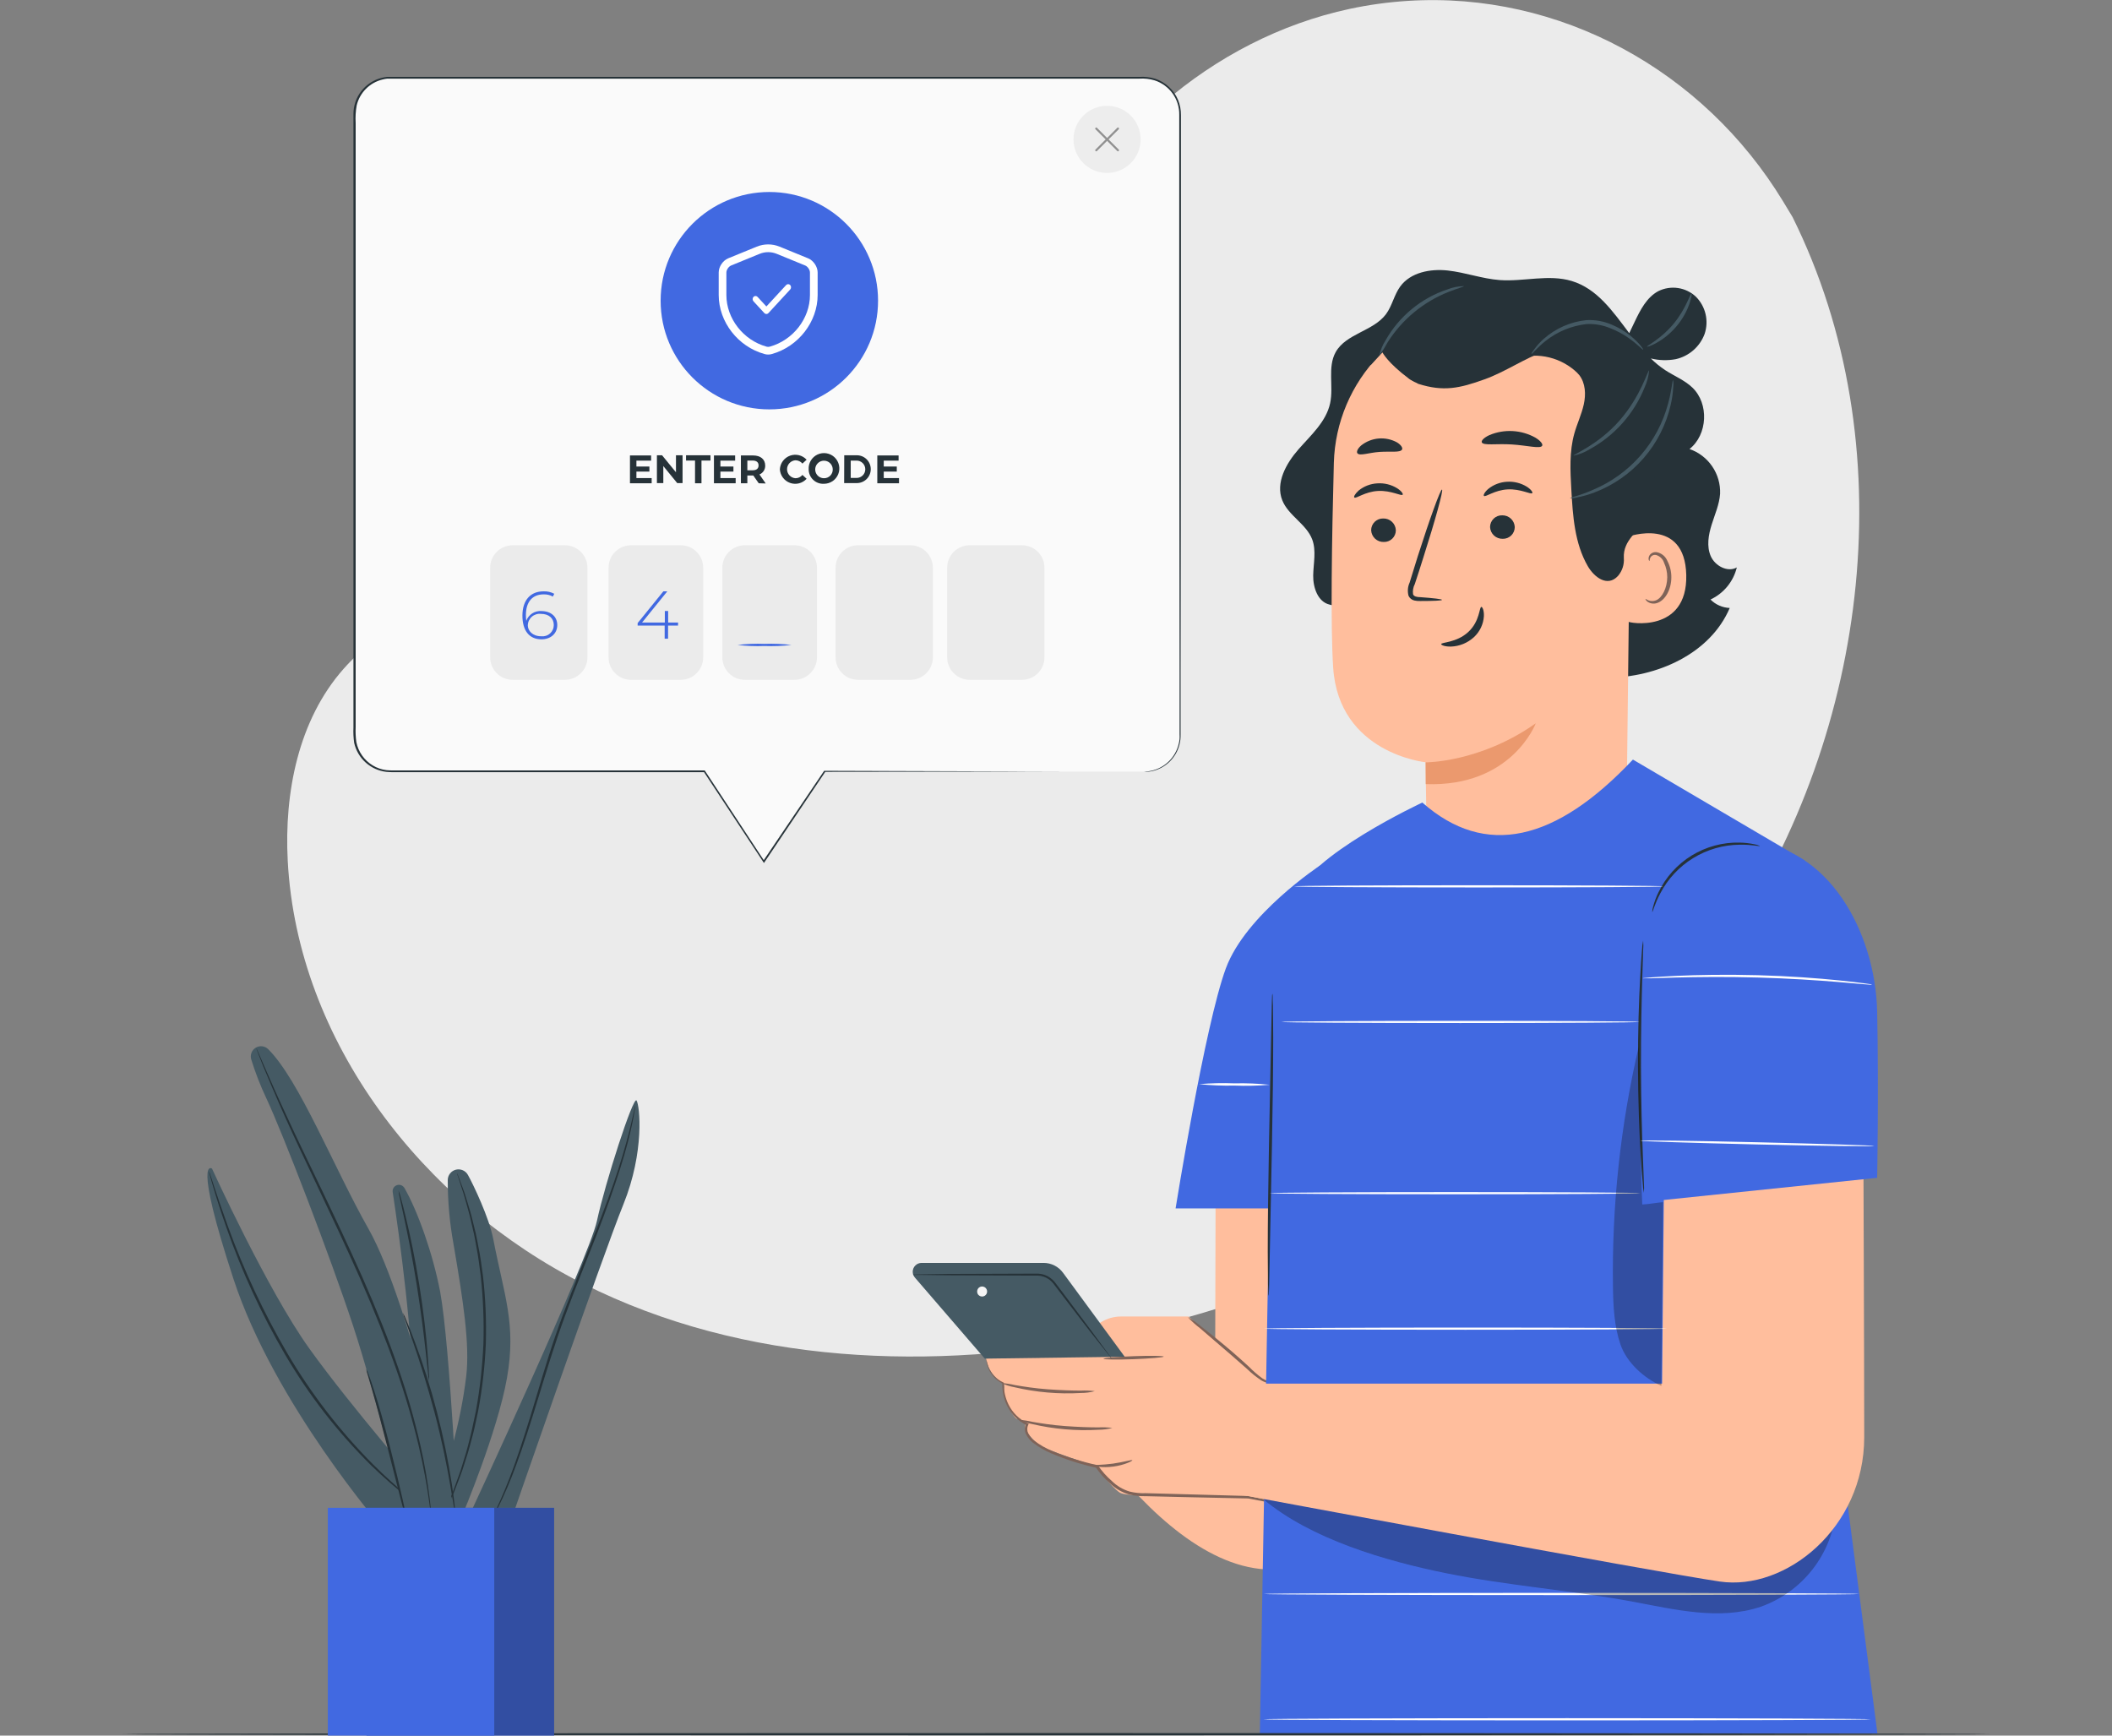 <svg width="275" height="226" viewBox="0 0 275 226" fill="none" xmlns="http://www.w3.org/2000/svg">
<rect x="0" y="0" width="275" height="226" fill="#808080" stroke="none"/>
<g clip-path="url(#clip0_2541_21870)">
<path d="M233.409 28.269L232.183 26.24C221.815 9.161 203.071 -1.133 183.31 0.115C180.767 0.275 178.239 0.622 175.747 1.155C157.779 5.004 142.148 18.58 135.669 35.979C131.857 46.212 130.79 57.974 123.569 66.112C114.158 76.68 98.181 77.01 84.128 76.56C70.076 76.109 54.093 76.494 44.726 87.106C38.858 93.749 36.993 103.201 37.466 112.098C38.72 135.66 55.143 156.726 76.027 167.202C96.91 177.677 121.501 178.611 144.359 174.004C176.374 167.548 206.828 149.809 225.132 122.458C243.436 95.107 248.05 57.809 233.409 28.269Z" fill="#EBEBEB"/>
<path d="M158.296 150.117L158.219 179.667L145.156 176.984L134.156 174.685C134.156 174.685 149.215 204.379 165.594 204.379C181.973 204.379 184.091 179.673 184.091 179.673L185.064 150.117H158.296Z" fill="#FFBE9D"/>
<path d="M226.149 73.887C224.95 74.569 223.3 73.684 222.75 72.408C222.2 71.132 222.453 69.659 222.871 68.317C223.289 66.975 223.872 65.689 223.971 64.297C224.02 63.027 223.659 61.775 222.942 60.726C222.225 59.676 221.19 58.885 219.989 58.469C222.354 56.593 222.546 52.574 220.374 50.479C219.356 49.5 218.003 48.967 216.821 48.197C216.148 47.753 215.522 47.242 214.951 46.674C216.006 46.934 217.105 46.968 218.174 46.773C219.031 46.585 219.827 46.184 220.488 45.607C221.15 45.031 221.655 44.297 221.958 43.473C222.237 42.639 222.278 41.744 222.076 40.888C221.874 40.032 221.437 39.25 220.814 38.629C220.172 38.028 219.361 37.636 218.491 37.506C217.62 37.377 216.731 37.515 215.941 37.903C214.412 38.711 213.576 40.372 212.833 41.934L212.14 43.38C209.99 40.532 207.966 37.59 204.649 36.589C201.641 35.682 198.407 36.693 195.272 36.468C192.989 36.297 190.8 35.478 188.523 35.225C186.246 34.972 183.656 35.462 182.314 37.315C181.522 38.414 181.274 39.811 180.477 40.895C178.827 43.127 175.274 43.429 173.921 45.843C172.821 47.812 173.668 50.297 173.195 52.502C172.683 54.9 170.703 56.654 169.086 58.496C167.469 60.338 166.056 62.868 166.963 65.144C167.766 67.151 170.104 68.229 170.863 70.247C171.413 71.721 171.017 73.354 170.989 74.926C170.962 76.499 171.589 78.369 173.123 78.726L190.575 83.334C196.586 85.775 202.785 88.283 209.275 88.25C215.765 88.217 222.689 85.127 225.225 79.166C224.281 79.13 223.387 78.737 222.722 78.066C223.57 77.67 224.318 77.089 224.911 76.366C225.504 75.643 225.927 74.796 226.149 73.887Z" fill="#263238"/>
<path d="M211.844 79.359C213.285 74.959 214.704 70.478 215.358 65.87C216.013 61.262 215.875 56.456 214.258 52.123C214.016 51.463 211.921 47.026 211.217 47.097C210.716 47.147 212.003 51.282 211.767 51.722C209.347 55.879 208.687 60.877 209.077 65.677C209.494 70.337 210.429 74.934 211.866 79.386" fill="#263238"/>
<path d="M196.432 118.037C203.648 117.883 211.832 102.09 211.832 102.09L212.3 61.586C212.674 49.923 206.2 39.982 194.529 39.927L193.429 39.982C188.195 40.268 183.259 42.511 179.6 46.265C175.942 50.019 173.828 55.011 173.679 60.25C173.409 70.362 173.233 81.541 173.591 86.941C174.328 98.115 185.608 99.253 185.608 99.253C185.608 99.253 185.674 101.848 185.707 105.137C185.784 112.516 193.512 118.268 196.405 118.02L196.432 118.037Z" fill="#FFBE9D"/>
<path d="M185.636 99.269C185.636 99.269 192.709 99.308 199.969 94.183C199.969 94.183 196.856 102.508 185.641 102.101L185.636 99.269Z" fill="#EB996E"/>
<path d="M178.535 69.043C178.554 69.463 178.738 69.86 179.046 70.146C179.355 70.432 179.764 70.585 180.185 70.571C180.389 70.576 180.591 70.541 180.781 70.467C180.97 70.393 181.143 70.281 181.289 70.139C181.435 69.998 181.551 69.828 181.631 69.641C181.71 69.453 181.752 69.252 181.752 69.048C181.735 68.627 181.552 68.229 181.243 67.942C180.934 67.654 180.524 67.501 180.103 67.514C179.899 67.509 179.696 67.545 179.506 67.619C179.316 67.694 179.143 67.805 178.997 67.948C178.851 68.09 178.735 68.261 178.655 68.449C178.576 68.637 178.535 68.839 178.535 69.043Z" fill="#263238"/>
<path d="M176.347 64.781C176.556 64.979 177.716 64.017 179.438 63.929C181.159 63.841 182.463 64.638 182.639 64.413C182.721 64.319 182.501 63.951 181.929 63.582C181.159 63.105 180.259 62.88 179.355 62.939C178.461 62.983 177.604 63.311 176.908 63.874C176.402 64.336 176.242 64.693 176.347 64.781Z" fill="#263238"/>
<path d="M194.018 68.63C194.037 69.051 194.22 69.447 194.529 69.733C194.838 70.019 195.247 70.172 195.668 70.159C195.872 70.164 196.075 70.128 196.265 70.054C196.454 69.979 196.628 69.868 196.774 69.725C196.92 69.583 197.036 69.412 197.115 69.224C197.194 69.036 197.235 68.834 197.235 68.63C197.216 68.215 197.037 67.823 196.734 67.537C196.431 67.252 196.029 67.096 195.613 67.102C195.407 67.094 195.201 67.127 195.008 67.2C194.815 67.273 194.639 67.384 194.491 67.527C194.342 67.67 194.223 67.841 194.142 68.031C194.061 68.22 194.019 68.424 194.018 68.63Z" fill="#263238"/>
<path d="M193.221 64.572C193.43 64.77 194.596 63.813 196.312 63.725C198.028 63.637 199.337 64.429 199.513 64.209C199.601 64.11 199.381 63.747 198.803 63.373C198.032 62.899 197.133 62.675 196.229 62.73C195.335 62.776 194.478 63.103 193.782 63.665C193.281 64.099 193.122 64.484 193.221 64.572Z" fill="#263238"/>
<path d="M187.763 78.11C187.763 78.011 186.664 77.885 184.943 77.758C184.503 77.758 184.085 77.67 183.991 77.373C183.929 76.922 184.007 76.463 184.217 76.059C184.583 74.959 184.95 73.821 185.316 72.644C186.867 67.794 187.961 63.808 187.763 63.747C187.565 63.687 186.152 67.597 184.607 72.43C184.239 73.623 183.881 74.767 183.546 75.856C183.296 76.4 183.247 77.016 183.408 77.593C183.481 77.745 183.587 77.877 183.718 77.981C183.85 78.085 184.003 78.157 184.167 78.193C184.413 78.247 184.664 78.269 184.915 78.259C186.68 78.259 187.758 78.209 187.763 78.11Z" fill="#263238"/>
<path d="M192.885 79.028C192.605 79.028 192.704 80.893 191.175 82.3C189.646 83.708 187.655 83.615 187.655 83.873C187.655 83.994 188.117 84.214 188.953 84.192C190.047 84.148 191.091 83.719 191.901 82.982C192.68 82.272 193.151 81.285 193.215 80.233C193.248 79.463 193.012 79.012 192.885 79.028Z" fill="#263238"/>
<path d="M192.94 57.594C193.138 58.056 194.843 57.743 196.873 57.875C198.902 58.007 200.563 58.474 200.805 58.04C200.915 57.831 200.607 57.407 199.925 56.989C199.017 56.483 198.007 56.19 196.969 56.132C195.931 56.074 194.894 56.252 193.936 56.654C193.21 56.989 192.858 57.38 192.94 57.594Z" fill="#263238"/>
<path d="M176.748 59.029C177.073 59.403 178.239 58.936 179.658 58.843C181.077 58.749 182.303 58.964 182.556 58.54C182.672 58.337 182.457 57.952 181.913 57.611C181.181 57.207 180.345 57.029 179.512 57.099C178.679 57.17 177.886 57.486 177.232 58.007C176.748 58.436 176.605 58.837 176.748 59.029Z" fill="#263238"/>
<path d="M211.833 69.933C212.02 69.84 219.395 67.25 219.566 74.882C219.736 82.515 212.003 81.124 211.987 80.931C211.97 80.739 211.833 69.933 211.833 69.933Z" fill="#FFBE9D"/>
<path d="M214.264 77.984C214.297 77.984 214.401 78.072 214.626 78.171C214.946 78.299 215.302 78.299 215.622 78.171C216.425 77.857 217.079 76.554 217.09 75.174C217.092 74.517 216.949 73.867 216.672 73.271C216.595 73.034 216.462 72.82 216.283 72.645C216.105 72.471 215.888 72.343 215.649 72.27C215.495 72.234 215.332 72.252 215.189 72.322C215.047 72.392 214.933 72.51 214.868 72.656C214.769 72.87 214.824 73.024 214.78 73.035C214.736 73.046 214.615 72.908 214.67 72.595C214.709 72.404 214.812 72.231 214.962 72.106C215.064 72.024 215.181 71.963 215.306 71.927C215.432 71.891 215.564 71.881 215.693 71.897C216.009 71.952 216.305 72.087 216.553 72.289C216.801 72.491 216.994 72.754 217.112 73.051C217.455 73.708 217.63 74.439 217.623 75.179C217.623 76.725 216.848 78.182 215.748 78.528C215.544 78.593 215.327 78.611 215.115 78.581C214.903 78.55 214.7 78.472 214.522 78.352C214.28 78.165 214.236 77.995 214.264 77.984Z" fill="#7F6358"/>
<path d="M178.503 47.515C177.254 46.85 180.923 42.786 183.953 41.362C188.529 39.217 195.547 37.843 199.804 38.992C204.936 40.372 209.215 42.841 211.844 47.482C214.473 52.123 215.507 57.506 215.424 62.818C215.397 64.44 215.254 66.117 214.401 67.514C213.356 69.219 211.316 70.313 211.437 72.65C211.471 73.072 211.421 73.498 211.29 73.9C211.158 74.303 210.949 74.677 210.672 74.998C209.286 76.505 207.554 75.124 206.751 73.733C205.024 70.753 204.793 67.173 204.6 63.742C204.463 61.3 204.331 58.793 204.991 56.451C205.348 55.169 205.937 53.954 206.223 52.656C206.509 51.359 206.454 49.907 205.629 48.835C205.439 48.609 205.23 48.401 205.002 48.213C203.92 47.296 202.615 46.683 201.218 46.435C199.822 46.188 198.385 46.316 197.054 46.806C192.759 48.389 185.422 50.765 183.48 49.324C180.686 47.251 180.004 45.887 180.004 45.887L178.503 47.515Z" fill="#263238"/>
<path d="M199.391 37.942C195.167 36.589 190.371 36.726 186.461 38.821C184.382 39.921 182.512 41.692 181.907 43.963C181.302 46.234 182.303 49.022 184.492 49.88L184.646 49.973C187.946 51.029 190.047 50.567 193.292 49.396C196.042 48.411 198.44 46.69 201.173 45.717C204.104 44.686 207.275 44.554 210.281 45.337C207.311 42.049 203.621 39.311 199.391 37.942Z" fill="#263238"/>
<path d="M213.95 45.53C213.884 45.585 213.268 44.854 212.025 43.99C211.302 43.485 210.521 43.068 209.699 42.748C208.715 42.333 207.651 42.145 206.586 42.198C204.634 42.415 202.783 43.177 201.245 44.397C200.057 45.337 199.507 46.129 199.436 46.074C199.364 46.019 199.518 45.838 199.771 45.486C200.132 44.987 200.547 44.53 201.009 44.122C202.555 42.756 204.489 41.904 206.542 41.686C207.684 41.621 208.825 41.824 209.875 42.28C210.722 42.635 211.518 43.103 212.24 43.671C213.477 44.667 214.005 45.497 213.95 45.53Z" fill="#455A64"/>
<path d="M214.726 48.241C214.662 49.002 214.464 49.747 214.143 50.44C212.766 53.873 210.238 56.721 206.993 58.496C206.348 58.897 205.636 59.18 204.892 59.332C204.798 59.183 208.109 57.93 210.887 54.751C213.664 51.573 214.566 48.169 214.726 48.241Z" fill="#455A64"/>
<path d="M217.844 49.489C217.904 49.775 217.913 50.069 217.871 50.358C217.831 51.151 217.721 51.938 217.541 52.711C216.953 55.288 215.737 57.68 214 59.673C212.263 61.666 210.06 63.198 207.586 64.132C206.844 64.415 206.078 64.632 205.298 64.781C205.017 64.863 204.722 64.893 204.429 64.869C204.429 64.781 205.634 64.572 207.449 63.769C209.817 62.772 211.925 61.247 213.614 59.311C215.302 57.374 216.525 55.077 217.189 52.596C217.706 50.715 217.75 49.489 217.844 49.489Z" fill="#455A64"/>
<path d="M190.619 37.254C190.619 37.342 189.822 37.529 188.59 38.019C185.357 39.303 182.608 41.568 180.73 44.496C180.383 45.13 180.003 45.745 179.592 46.338C179.738 45.617 180.018 44.928 180.417 44.309C181.295 42.758 182.451 41.381 183.827 40.246C185.202 39.111 186.776 38.242 188.469 37.683C189.154 37.413 189.882 37.267 190.619 37.254Z" fill="#455A64"/>
<path d="M220.248 38.217C220.374 38.217 220.039 40.416 218.306 42.478C216.574 44.54 214.456 45.255 214.456 45.129C214.456 45.002 216.31 44.106 217.927 42.148C219.544 40.191 220.094 38.167 220.248 38.217Z" fill="#455A64"/>
<path d="M138.853 174.933L143.396 172.145C144.167 171.676 145.051 171.427 145.953 171.425H154.753L163.839 179.7L166.551 181.053L165.539 195.35L159.632 194.624C159.632 194.624 147.02 195.174 145.799 194.354C144.578 193.535 142.813 190.962 142.813 190.962C142.813 190.962 135.899 188.724 135.223 188.119C132.654 185.815 133.688 185.265 133.688 185.265L132.506 184.715C132.286 185.133 130.564 182.329 130.746 180.921C130.85 180.102 130.608 180.107 130.608 180.107C130.035 179.778 129.541 179.327 129.161 178.787C128.781 178.246 128.524 177.629 128.408 176.978C128.282 176.143 131.708 176.742 131.708 176.742L140.25 176.857L138.853 174.933Z" fill="#FFBE9D"/>
<path d="M146.448 176.665L138.413 165.728C138.122 165.33 137.742 165.006 137.302 164.784C136.862 164.561 136.376 164.446 135.883 164.447H119.999C119.693 164.447 119.399 164.568 119.182 164.785C118.966 165.001 118.844 165.295 118.844 165.601C118.847 165.878 118.946 166.144 119.124 166.355L128.227 176.912L146.448 176.665Z" fill="#455A64"/>
<path d="M142.554 181.146C141.97 181.304 141.367 181.383 140.761 181.383C137.851 181.553 134.932 181.301 132.093 180.635C131.496 180.527 130.916 180.342 130.366 180.085C130.967 180.126 131.563 180.216 132.148 180.355C133.248 180.547 134.75 180.784 136.433 180.905C138.116 181.025 139.645 181.08 140.75 181.075C141.353 181.046 141.956 181.069 142.554 181.146Z" fill="#7F6358"/>
<path d="M144.837 185.936C144.252 186.092 143.649 186.171 143.044 186.172C141.591 186.259 140.133 186.239 138.682 186.112C137.23 185.988 135.789 185.758 134.37 185.425C133.775 185.317 133.196 185.133 132.649 184.875C133.249 184.916 133.845 185.006 134.431 185.144C135.531 185.337 137.032 185.573 138.715 185.694C140.398 185.815 141.927 185.87 143.033 185.864C143.635 185.835 144.239 185.859 144.837 185.936Z" fill="#7F6358"/>
<path d="M128.431 176.978C128.497 177.317 128.585 177.652 128.695 177.979C129.056 178.884 129.753 179.613 130.642 180.014L130.702 180.041V180.107C130.683 181.075 130.896 182.033 131.324 182.901C131.852 183.968 132.726 184.824 133.804 185.331L133.953 185.397L133.881 185.534C133.799 185.706 133.756 185.894 133.756 186.084C133.756 186.275 133.799 186.463 133.881 186.634C134.068 187.005 134.335 187.33 134.662 187.586C135.389 188.145 136.188 188.604 137.038 188.949C138.921 189.731 140.87 190.342 142.863 190.775H142.94L142.978 190.841C143.488 191.58 144.088 192.252 144.766 192.842C145.417 193.488 146.218 193.962 147.098 194.223C147.775 194.389 148.473 194.46 149.171 194.432L151.261 194.487L155.293 194.597L162.553 194.8H162.58L171.232 196.565L173.635 197.082L174.262 197.23C174.337 197.239 174.41 197.262 174.477 197.296C174.403 197.305 174.33 197.305 174.257 197.296L173.619 197.197L171.193 196.769L162.514 195.119H162.542L155.282 194.965L151.256 194.871L149.16 194.822C148.431 194.844 147.701 194.767 146.993 194.591C146.056 194.316 145.202 193.814 144.507 193.128C143.806 192.515 143.187 191.815 142.665 191.044L142.78 191.127C140.767 190.684 138.798 190.056 136.901 189.252C136.024 188.888 135.2 188.407 134.453 187.822C134.086 187.525 133.791 187.149 133.59 186.722C133.494 186.51 133.448 186.28 133.453 186.048C133.459 185.815 133.517 185.587 133.623 185.381L133.7 185.584C132.564 185.039 131.649 184.123 131.104 182.989C130.674 182.079 130.472 181.079 130.515 180.074L130.576 180.168C130.116 179.953 129.704 179.647 129.366 179.269C129.027 178.891 128.769 178.449 128.607 177.968C128.487 177.652 128.428 177.316 128.431 176.978Z" fill="#7F6358"/>
<path d="M147.438 190.142C147.482 190.23 146.415 190.775 144.969 190.967C143.522 191.16 142.356 190.918 142.373 190.824C142.389 190.731 143.533 190.775 144.919 190.582C146.305 190.39 147.4 190.038 147.438 190.142Z" fill="#7F6358"/>
<path d="M151.519 176.648C151.519 176.753 149.776 176.901 147.609 176.984C145.442 177.066 143.688 177.039 143.688 176.929C143.688 176.819 145.431 176.676 147.598 176.593C149.765 176.511 151.519 176.538 151.519 176.648Z" fill="#7F6358"/>
<path d="M166.38 179.882C166.38 179.882 166.215 180.041 165.83 180.102C165.278 180.161 164.721 180.038 164.246 179.75C163.582 179.316 162.961 178.819 162.393 178.265L160.226 176.368L156.266 172.964C155.691 172.524 155.154 172.037 154.66 171.507C155.291 171.865 155.886 172.283 156.436 172.755C157.498 173.569 158.939 174.735 160.484 176.055C161.254 176.725 161.98 177.374 162.629 177.974C163.171 178.527 163.758 179.035 164.384 179.491C164.807 179.774 165.304 179.927 165.814 179.931C166.177 179.937 166.369 179.849 166.38 179.882Z" fill="#7F6358"/>
<path d="M144.755 176.901C144.675 176.83 144.603 176.751 144.54 176.665L143.99 175.961L141.9 173.327L138.886 169.401L137.115 167.081C136.803 166.7 136.392 166.413 135.927 166.25C135.689 166.168 135.441 166.118 135.19 166.102C134.943 166.102 134.64 166.102 134.398 166.102L123.398 166.058L120.06 166.014H119.152C119.045 166.016 118.938 166.007 118.833 165.986C118.937 165.962 119.045 165.952 119.152 165.959L120.06 165.931L123.398 165.882L134.398 165.843C134.673 165.843 134.948 165.843 135.212 165.843C135.488 165.862 135.76 165.918 136.021 166.008C136.533 166.191 136.985 166.511 137.33 166.932L139.095 169.269L142.06 173.234C142.879 174.333 143.55 175.252 144.04 175.923C144.254 176.22 144.425 176.472 144.59 176.659C144.654 176.733 144.71 176.814 144.755 176.901Z" fill="#263238"/>
<path d="M127.479 167.652C127.581 167.574 127.704 167.527 127.833 167.518C127.961 167.509 128.089 167.538 128.201 167.602C128.313 167.665 128.404 167.76 128.462 167.875C128.52 167.99 128.543 168.12 128.528 168.248C128.513 168.376 128.461 168.496 128.377 168.594C128.294 168.693 128.183 168.764 128.06 168.8C127.936 168.835 127.804 168.834 127.681 168.795C127.559 168.756 127.45 168.682 127.369 168.582C127.267 168.447 127.219 168.279 127.235 168.111C127.252 167.943 127.331 167.787 127.457 167.674" fill="#F5F5F5"/>
<path d="M212.619 98.907L234.993 112.054L239.107 184.638L244.453 225.703H164.043C164.043 225.703 164.928 175.725 165.203 160.608C165.401 150.012 165.115 129.474 168.701 116.844C170.23 111.46 185.201 104.504 185.201 104.504C193.402 111.746 202.57 109.585 212.619 98.907Z" fill="#4169E1"/>
<path d="M242.088 207.557C242.088 207.634 224.73 207.7 203.313 207.7C181.896 207.7 164.538 207.634 164.538 207.557C164.538 207.48 181.896 207.414 203.313 207.414C224.73 207.414 242.088 207.475 242.088 207.557Z" fill="white"/>
<g opacity="0.3">
<path d="M164.489 195.207C170.715 200.425 180.389 203.252 188.353 204.863C196.317 206.474 204.452 207.062 212.438 208.525C218.02 209.564 223.878 211.032 229.262 209.218C231.943 208.266 234.294 206.565 236.035 204.316C237.777 202.067 238.835 199.365 239.085 196.532C239.125 196.342 239.124 196.146 239.083 195.956C239.041 195.767 238.959 195.588 238.843 195.432C238.683 195.31 238.499 195.223 238.303 195.176C238.107 195.128 237.903 195.122 237.705 195.157C213.664 196.224 188.205 196.076 164.489 195.19" fill="#0C0C0C"/>
</g>
<path d="M160.231 180.162H216.419L216.694 150.562L242.621 147.219C242.621 147.219 242.737 177.281 242.737 187.14C242.737 198.973 232.507 207.2 223.916 205.935C215.325 204.67 160.231 194.387 160.231 194.387V180.162Z" fill="#FFBE9D"/>
<path d="M244.42 153.367L214.203 156.506V121.061C214.203 121.061 217.173 109.085 227.612 109.585C238.051 110.086 244.2 121.375 244.42 131.729C244.64 142.083 244.42 153.367 244.42 153.367Z" fill="#4169E1"/>
<path d="M171.897 112.687C171.897 112.687 162.212 119.06 159.616 126.093C156.893 133.466 153.071 157.353 153.071 157.353H166.65L171.897 112.687Z" fill="#4169E1"/>
<path d="M213.95 122.469C213.986 122.899 213.986 123.331 213.95 123.761C213.922 124.657 213.884 125.845 213.84 127.286C213.752 130.255 213.658 134.363 213.669 138.899C213.68 143.436 213.801 147.543 213.917 150.513C213.972 151.953 214.016 153.141 214.049 154.037C214.082 154.468 214.082 154.9 214.049 155.33C213.962 154.906 213.911 154.475 213.895 154.043C213.818 153.218 213.724 152.014 213.636 150.529C213.455 147.554 213.295 143.447 213.279 138.899C213.262 134.352 213.4 130.244 213.565 127.269C213.642 125.785 213.724 124.586 213.796 123.756C213.814 123.323 213.865 122.893 213.95 122.469Z" fill="#263238"/>
<path d="M229.163 110.157C229.163 110.234 228.151 109.965 226.512 109.992C224.378 110.014 222.29 110.615 220.471 111.731C218.652 112.846 217.17 114.435 216.183 116.327C215.419 117.773 215.204 118.785 215.133 118.768C215.137 118.525 215.178 118.284 215.254 118.053C215.419 117.416 215.65 116.797 215.941 116.206C216.89 114.221 218.393 112.552 220.268 111.401C222.144 110.25 224.312 109.665 226.512 109.717C227.172 109.729 227.83 109.804 228.476 109.943C228.714 109.978 228.946 110.051 229.163 110.157Z" fill="#263238"/>
<path d="M165.676 129.381C165.702 129.513 165.715 129.648 165.715 129.782C165.715 130.09 165.715 130.47 165.748 130.932C165.748 131.927 165.781 133.368 165.781 135.149C165.781 138.712 165.726 143.634 165.621 149.067C165.517 154.499 165.412 159.366 165.341 162.978C165.308 164.716 165.28 166.146 165.258 167.196C165.258 167.658 165.226 168.037 165.215 168.345C165.222 168.478 165.209 168.612 165.176 168.741C165.147 168.611 165.134 168.478 165.138 168.345C165.138 168.037 165.138 167.658 165.105 167.196C165.105 166.201 165.072 164.76 165.072 162.978C165.072 159.415 165.127 154.494 165.231 149.056C165.335 143.617 165.434 138.756 165.506 135.149C165.544 133.406 165.572 131.982 165.594 130.932C165.594 130.47 165.627 130.09 165.632 129.782C165.628 129.647 165.643 129.512 165.676 129.381Z" fill="#263238"/>
<path d="M165.33 141.253C163.801 141.382 162.265 141.417 160.732 141.357C159.197 141.39 157.661 141.328 156.134 141.17C157.663 141.041 159.199 141.006 160.732 141.066C162.267 141.029 163.803 141.092 165.33 141.253Z" fill="white"/>
<path d="M213.433 133.071C213.433 133.148 202.983 133.214 190.14 133.214C177.298 133.214 166.837 133.148 166.837 133.071C166.837 132.994 177.287 132.928 190.14 132.928C202.994 132.928 213.433 132.977 213.433 133.071Z" fill="white"/>
<path d="M243.765 128.221C243.663 128.233 243.56 128.233 243.457 128.221L242.588 128.149L239.398 127.874C236.698 127.649 232.969 127.401 228.844 127.286C224.719 127.17 220.979 127.22 218.273 127.286L215.066 127.385H214.197C214.095 127.4 213.992 127.4 213.889 127.385C213.988 127.359 214.09 127.344 214.192 127.341L215.061 127.264C215.82 127.203 216.909 127.137 218.267 127.071C220.973 126.945 224.713 126.873 228.849 126.983C232.985 127.093 236.72 127.379 239.415 127.654C240.762 127.792 241.851 127.918 242.599 128.023L243.463 128.144C243.567 128.156 243.668 128.182 243.765 128.221Z" fill="white"/>
<path d="M244.052 149.221C244.052 149.303 237.226 149.221 228.817 149.023C220.407 148.825 213.576 148.61 213.582 148.533C213.587 148.456 220.402 148.533 228.822 148.737C237.243 148.94 244.052 149.144 244.052 149.221Z" fill="white"/>
<path d="M216.601 115.414C216.601 115.496 205.832 115.557 192.55 115.557C179.267 115.557 168.498 115.496 168.498 115.414C168.498 115.331 179.267 115.271 192.55 115.271C205.832 115.271 216.601 115.337 216.601 115.414Z" fill="white"/>
<path d="M213.587 155.368C213.587 155.445 202.785 155.511 189.459 155.511C176.132 155.511 165.33 155.445 165.33 155.368C165.33 155.291 176.132 155.225 189.459 155.225C202.785 155.225 213.587 155.286 213.587 155.368Z" fill="white"/>
<path d="M217.052 173.008C217.052 173.085 205.304 173.151 190.817 173.151C176.33 173.151 164.576 173.085 164.576 173.008C164.576 172.931 176.324 172.865 190.817 172.865C205.309 172.865 217.052 172.926 217.052 173.008Z" fill="white"/>
<path d="M243.612 223.872C243.612 223.949 225.896 224.015 204.05 224.015C182.204 224.015 164.489 223.949 164.489 223.872C164.489 223.795 182.199 223.729 204.05 223.729C225.902 223.729 243.612 223.8 243.612 223.872Z" fill="white"/>
<g opacity="0.3">
<path d="M213.835 156.842C213.483 149.836 213.736 143.282 213.378 136.282C210.992 146.555 209.866 157.08 210.023 167.625C210.062 170.127 210.183 172.673 210.991 175.043C211.8 177.413 214.038 179.442 216.326 180.454L216.546 156.539C215.518 156.616 214.869 156.792 213.835 156.842Z" fill="#0C0C0C"/>
</g>
<path d="M259.094 225.813C259.094 225.89 204.644 225.956 137.506 225.956C70.367 225.956 15.906 225.89 15.906 225.813C15.906 225.736 70.356 225.67 137.506 225.67C204.655 225.67 259.094 225.731 259.094 225.813Z" fill="#263238"/>
<path d="M49.852 199.046C49.852 199.046 35.733 182.798 30.405 166.551C25.077 150.303 27.605 152.168 27.605 152.168C27.605 152.168 34.798 167.951 40.26 175.575C45.721 183.199 55.447 194.381 55.447 194.381L49.852 199.046Z" fill="#455A64"/>
<path d="M52.663 154.695C52.568 154.528 52.417 154.399 52.236 154.332C52.056 154.264 51.858 154.262 51.676 154.325C51.494 154.389 51.34 154.514 51.241 154.679C51.142 154.845 51.105 155.039 51.134 155.229C51.995 160.941 53.855 174.33 53.806 183.012C53.716 194.296 53.806 198.656 53.806 198.656H59.685C59.685 198.656 58.616 175.329 57.312 168.202C56.361 163.228 54.384 157.692 52.663 154.695Z" fill="#455A64"/>
<path d="M55.869 196.754C58.333 191.175 59.962 185.265 60.706 179.213C61.187 175.062 60.326 169.447 59.044 161.956C58.546 159.217 58.297 156.438 58.301 153.653C58.304 153.343 58.41 153.043 58.601 152.8C58.793 152.556 59.061 152.384 59.361 152.308C59.662 152.233 59.979 152.26 60.263 152.384C60.547 152.509 60.782 152.724 60.93 152.996C61.641 154.262 63.693 158.585 64.217 161.294C65.638 168.688 67.247 172.385 66.018 179.406C64.788 186.426 60.23 197.229 60.23 197.229L55.869 196.754Z" fill="#455A64"/>
<path d="M61.16 197.229C61.16 197.229 76.657 163.922 77.726 158.98C78.795 154.038 82.456 142.653 82.883 143.299C83.311 143.945 83.952 149.956 81.168 156.832C78.383 163.708 66.445 198.244 66.445 198.244H61.16" fill="#455A64"/>
<path d="M54.17 195.739C54.016 195.653 53.871 195.553 53.737 195.439C53.459 195.231 53.042 194.937 52.535 194.526C51.503 193.714 50.055 192.479 48.366 190.85C44.011 186.552 40.238 181.703 37.144 176.424C34.053 171.143 31.481 165.575 29.465 159.798C28.684 157.586 28.118 155.774 27.749 154.519C27.557 153.888 27.429 153.397 27.338 153.066C27.281 152.892 27.24 152.713 27.215 152.531C27.291 152.69 27.354 152.854 27.402 153.023C27.519 153.381 27.674 153.862 27.872 154.46C28.278 155.705 28.882 157.5 29.684 159.701C31.76 165.436 34.352 170.97 37.427 176.237C40.521 181.49 44.258 186.336 48.553 190.663C50.215 192.314 51.631 193.569 52.636 194.403C53.133 194.83 53.539 195.14 53.796 195.365C53.93 195.479 54.056 195.604 54.17 195.739Z" fill="#263238"/>
<path d="M55.868 179.758C55.788 179.438 55.741 179.11 55.729 178.78C55.655 178.091 55.559 177.178 55.441 176.109C55.195 173.854 54.81 170.766 54.266 167.331C53.721 163.895 53.106 160.845 52.631 158.633C52.401 157.564 52.214 156.683 52.064 156.004C51.978 155.686 51.921 155.36 51.893 155.032C52.02 155.336 52.12 155.651 52.193 155.972C52.364 156.587 52.593 157.473 52.86 158.579C53.395 160.786 54.041 163.858 54.591 167.283C55.142 170.708 55.489 173.822 55.66 176.088C55.751 177.215 55.815 178.134 55.842 178.759C55.878 179.091 55.887 179.425 55.868 179.758Z" fill="#263238"/>
<path d="M59.498 152.734C59.574 152.868 59.635 153.009 59.68 153.156L60.145 154.396C60.353 154.93 60.588 155.593 60.812 156.378C61.037 157.164 61.347 158.04 61.566 159.05L61.951 160.615C62.079 161.149 62.17 161.737 62.288 162.33C62.544 163.511 62.699 164.793 62.886 166.139C63.22 169.069 63.345 172.018 63.26 174.966C63.134 177.914 62.799 180.849 62.255 183.749C61.972 185.074 61.721 186.346 61.39 187.489C61.224 188.072 61.09 188.643 60.925 189.178L60.428 190.738C60.134 191.721 59.77 192.581 59.487 193.345C59.204 194.109 58.953 194.755 58.68 195.274L58.146 196.476C58.09 196.619 58.018 196.755 57.932 196.882C57.968 196.733 58.018 196.588 58.082 196.449C58.21 196.139 58.376 195.733 58.579 195.226C58.782 194.718 59.065 194.05 59.327 193.275C59.589 192.501 59.941 191.673 60.225 190.663C60.374 190.177 60.529 189.664 60.695 189.129C60.861 188.595 60.983 188.029 61.139 187.446C61.459 186.287 61.673 185.026 61.972 183.707C62.493 180.82 62.818 177.901 62.945 174.971C63.029 172.041 62.915 169.108 62.603 166.193C62.421 164.852 62.277 163.575 62.036 162.394C61.924 161.806 61.839 161.229 61.716 160.684C61.593 160.139 61.47 159.616 61.352 159.119C61.144 158.12 60.861 157.238 60.652 156.448C60.444 155.657 60.225 154.994 60.038 154.449L59.637 153.194C59.575 153.046 59.529 152.892 59.498 152.734Z" fill="#263238"/>
<path d="M82.717 143.967C82.723 144.017 82.723 144.067 82.717 144.116C82.717 144.234 82.675 144.373 82.648 144.549C82.579 144.929 82.493 145.49 82.343 146.205C82.044 147.637 81.542 149.7 80.74 152.2C79.939 154.701 78.912 157.639 77.657 160.861C76.401 164.082 74.953 167.598 73.574 171.338C72.195 175.078 71.1 178.716 70.09 182.024C69.08 185.331 68.134 188.301 67.215 190.754C66.511 192.698 65.699 194.601 64.783 196.454C64.468 197.112 64.179 197.603 63.998 197.945L63.778 198.324C63.73 198.41 63.704 198.453 63.698 198.447C63.708 198.398 63.726 198.351 63.752 198.308L63.939 197.913C64.104 197.566 64.372 197.063 64.671 196.396C65.291 195.076 66.135 193.137 67.011 190.674C67.888 188.211 68.829 185.251 69.812 181.938C70.795 178.626 71.88 174.992 73.28 171.252C74.68 167.513 76.123 163.992 77.389 160.775C78.656 157.559 79.736 154.647 80.537 152.157C81.339 149.668 81.868 147.627 82.204 146.205C82.375 145.495 82.482 144.939 82.573 144.56C82.611 144.389 82.648 144.25 82.675 144.138C82.678 144.079 82.693 144.021 82.717 143.967Z" fill="#263238"/>
<path d="M34.916 136.61C34.703 136.403 34.427 136.273 34.132 136.24C33.837 136.208 33.54 136.275 33.287 136.431C33.035 136.587 32.842 136.823 32.739 137.101C32.636 137.379 32.629 137.684 32.719 137.967C33.248 139.681 33.898 141.356 34.664 142.978C36.802 147.504 43.054 163.751 45.988 172.674C48.922 181.596 53.026 198.244 53.026 198.244L59.284 197.229C59.284 197.229 53.561 169.901 47.987 160.022C43.493 152.104 38.993 140.66 34.916 136.61Z" fill="#455A64"/>
<path d="M47.682 178.257C47.82 178.493 47.929 178.744 48.008 179.005C48.19 179.496 48.447 180.212 48.73 181.105C49.307 182.889 50.012 185.379 50.718 188.152C51.423 190.925 52.022 193.446 52.433 195.274C52.62 196.134 52.775 196.877 52.903 197.438C52.973 197.702 53.016 197.972 53.032 198.244C52.92 197.995 52.834 197.736 52.775 197.47C52.626 196.898 52.433 196.182 52.203 195.332C51.722 193.452 51.097 190.978 50.397 188.243C49.697 185.507 49.024 182.975 48.505 181.179C48.26 180.33 48.051 179.619 47.885 179.042C47.792 178.788 47.724 178.525 47.682 178.257Z" fill="#263238"/>
<path d="M56.19 197.737C56.172 197.683 56.161 197.627 56.158 197.571C56.158 197.438 56.115 197.277 56.083 197.08C56.019 196.647 55.96 196.011 55.827 195.183C55.597 193.537 55.191 191.17 54.517 188.28C53.716 184.901 52.738 181.566 51.589 178.289C50.301 174.581 48.692 170.574 46.87 166.428C43.188 158.152 39.511 150.806 37.09 145.377C35.872 142.663 34.953 140.457 34.301 138.913C33.986 138.143 33.767 137.54 33.601 137.133C33.526 136.946 33.473 136.792 33.425 136.669C33.401 136.616 33.385 136.56 33.377 136.503C33.409 136.55 33.436 136.6 33.457 136.653L33.66 137.107C33.847 137.534 34.098 138.122 34.424 138.865C35.081 140.387 36.059 142.604 37.304 145.276C39.773 150.667 43.487 158.002 47.175 166.294C48.997 170.446 50.605 174.464 51.877 178.187C53.018 181.48 53.976 184.833 54.747 188.232C55.267 190.525 55.67 192.843 55.955 195.178C56.067 196 56.104 196.647 56.153 197.08L56.19 197.576C56.196 197.63 56.196 197.683 56.19 197.737Z" fill="#263238"/>
<path d="M59.306 197.229C59.206 196.879 59.135 196.522 59.092 196.161C58.969 195.429 58.803 194.456 58.605 193.286C58.178 190.861 57.537 187.521 56.569 183.888C55.602 180.255 54.576 177.033 53.764 174.709C53.368 173.587 53.037 172.663 52.786 171.963C52.648 171.632 52.537 171.291 52.455 170.943C52.633 171.253 52.785 171.579 52.909 171.915C53.176 172.551 53.555 173.475 53.978 174.629C55.109 177.64 56.079 180.71 56.885 183.824C57.694 186.936 58.345 190.087 58.835 193.265C59.012 194.483 59.145 195.471 59.215 196.161C59.272 196.514 59.302 196.871 59.306 197.229Z" fill="#263238"/>
<path d="M72.152 196.332H47.725V226.086H72.152V196.332Z" fill="#4169E1"/>
<g opacity="0.3">
<path d="M72.152 196.332H47.725V226.086H72.152V196.332Z" fill="#0C0C0C"/>
</g>
<path d="M64.356 196.332H42.686V226.086H64.356V196.332Z" fill="#4169E1"/>
<path d="M148.926 100.471H107.381L99.446 112.225L91.702 100.471H50.896C50.275 100.471 49.661 100.349 49.088 100.111C48.515 99.874 47.994 99.526 47.555 99.088C47.117 98.649 46.769 98.128 46.531 97.555C46.294 96.982 46.172 96.368 46.172 95.748V14.853C46.171 14.232 46.293 13.617 46.53 13.044C46.767 12.47 47.115 11.949 47.553 11.51C47.992 11.07 48.513 10.722 49.087 10.484C49.66 10.247 50.275 10.124 50.896 10.124H148.926C149.546 10.124 150.161 10.247 150.735 10.484C151.308 10.722 151.829 11.07 152.268 11.51C152.707 11.949 153.054 12.47 153.292 13.044C153.529 13.617 153.65 14.232 153.65 14.853V95.769C153.644 97.018 153.144 98.214 152.258 99.095C151.373 99.976 150.175 100.471 148.926 100.471Z" fill="#FAFAFA"/>
<path d="M148.925 100.471H149.182C149.439 100.454 149.695 100.417 149.946 100.359C150.803 100.165 151.589 99.735 152.213 99.118C152.837 98.5 153.276 97.719 153.479 96.865C153.528 96.662 153.565 96.457 153.591 96.25C153.591 96.036 153.617 95.817 153.591 95.593C153.591 95.144 153.591 94.674 153.591 94.188C153.591 92.236 153.591 89.994 153.591 87.461C153.591 77.31 153.564 62.681 153.548 44.585C153.548 35.529 153.548 25.618 153.548 14.976C153.571 13.979 153.271 13.002 152.693 12.189C152.115 11.377 151.291 10.772 150.342 10.466C149.696 10.27 149.021 10.194 148.348 10.242H122.483H84.921H51.051C50.831 10.242 50.629 10.242 50.42 10.242C50.213 10.266 50.008 10.304 49.806 10.354C48.988 10.551 48.242 10.97 47.648 11.565C47.055 12.16 46.638 12.908 46.444 13.725C46.308 14.481 46.263 15.251 46.31 16.017V50.211C46.31 62.046 46.31 73.511 46.31 84.501V94.653C46.279 95.309 46.308 95.967 46.396 96.619C46.52 97.248 46.774 97.845 47.142 98.37C47.51 98.895 47.984 99.338 48.534 99.669C49.08 100 49.69 100.209 50.324 100.284C50.949 100.348 51.617 100.311 52.258 100.321H63.7H91.702H91.761L91.793 100.369L99.526 112.124H99.365L107.312 100.369L138.034 100.471L107.408 100.508L107.478 100.471C105.019 104.133 102.378 108.059 99.552 112.252L99.472 112.375L99.392 112.252L91.643 100.498L91.729 100.546H63.727H52.274C51.622 100.546 50.986 100.572 50.313 100.508C49.308 100.393 48.363 99.968 47.611 99.291C46.859 98.614 46.337 97.719 46.118 96.731C46.023 96.064 45.99 95.39 46.022 94.717V84.565C46.022 73.575 46.022 62.126 46.022 50.275V14.896C46.009 13.799 46.369 12.73 47.043 11.864C47.717 10.999 48.664 10.387 49.731 10.13C49.945 10.077 50.163 10.038 50.383 10.012C50.602 10.012 50.826 10.012 51.04 10.012H148.354C149.052 9.967 149.753 10.048 150.422 10.253C151.086 10.477 151.695 10.841 152.207 11.321C152.716 11.789 153.119 12.361 153.388 12.999C153.648 13.634 153.777 14.316 153.767 15.002C153.767 25.645 153.767 35.556 153.767 44.612C153.767 62.708 153.735 77.358 153.724 87.488C153.724 90.02 153.724 92.263 153.724 94.215C153.724 94.701 153.724 95.171 153.724 95.62C153.724 95.844 153.724 96.069 153.698 96.282C153.675 96.493 153.637 96.702 153.585 96.907C153.376 97.771 152.928 98.558 152.291 99.179C151.655 99.8 150.857 100.229 149.989 100.417C149.737 100.47 149.482 100.501 149.225 100.508L148.925 100.471Z" fill="#263238"/>
<path d="M73.559 71H66.751C65.134 71 63.823 72.311 63.823 73.928V85.591C63.823 87.208 65.134 88.519 66.751 88.519H73.559C75.177 88.519 76.488 87.208 76.488 85.591V73.928C76.488 72.311 75.177 71 73.559 71Z" fill="#EBEBEB"/>
<path d="M72.56 81.387C72.56 82.512 71.687 83.247 70.505 83.247C68.882 83.247 68.024 82.081 68.024 80.165C68.024 78.079 69.139 77.001 70.767 77.001C71.255 76.979 71.74 77.089 72.17 77.319L71.985 77.679C71.613 77.475 71.192 77.377 70.767 77.396C69.385 77.396 68.476 78.305 68.476 80.098C68.476 80.346 68.493 80.593 68.527 80.838C68.672 80.441 68.942 80.102 69.298 79.872C69.653 79.643 70.073 79.537 70.495 79.569C71.728 79.569 72.56 80.288 72.56 81.387ZM72.108 81.387C72.108 80.509 71.476 79.934 70.433 79.934C70.223 79.91 70.01 79.93 69.807 79.993C69.605 80.056 69.417 80.159 69.257 80.298C69.096 80.436 68.966 80.606 68.874 80.797C68.782 80.988 68.731 81.196 68.723 81.408C68.723 82.132 69.329 82.851 70.485 82.851C70.69 82.874 70.898 82.852 71.094 82.789C71.291 82.725 71.471 82.621 71.625 82.483C71.778 82.345 71.9 82.176 71.984 81.987C72.067 81.798 72.109 81.594 72.108 81.387Z" fill="#4169E1"/>
<path d="M103.448 71H96.982C95.365 71 94.053 72.311 94.053 73.928V85.591C94.053 87.208 95.365 88.519 96.982 88.519H103.448C105.066 88.519 106.377 87.208 106.377 85.591V73.928C106.377 72.311 105.066 71 103.448 71Z" fill="#EBEBEB"/>
<path d="M88.635 71H82.168C80.551 71 79.24 72.311 79.24 73.928V85.591C79.24 87.208 80.551 88.519 82.168 88.519H88.635C90.252 88.519 91.563 87.208 91.563 85.591V73.928C91.563 72.311 90.252 71 88.635 71Z" fill="#EBEBEB"/>
<path d="M88.283 81.456H86.988V83.167H86.546V81.456H83.027V81.133L86.377 76.998H86.891L83.603 81.061H86.567V79.556H86.999V81.061H88.293L88.283 81.456Z" fill="#4169E1"/>
<path d="M118.54 71H111.726C110.109 71 108.798 72.311 108.798 73.928V85.591C108.798 87.208 110.109 88.519 111.726 88.519H118.54C120.157 88.519 121.468 87.208 121.468 85.591V73.928C121.468 72.311 120.157 71 118.54 71Z" fill="#EBEBEB"/>
<path d="M133.07 71H126.256C124.639 71 123.328 72.311 123.328 73.928V85.591C123.328 87.208 124.639 88.519 126.256 88.519H133.07C134.687 88.519 135.998 87.208 135.998 85.591V73.928C135.998 72.311 134.687 71 133.07 71Z" fill="#EBEBEB"/>
<path d="M103.052 83.978C101.887 84.118 100.713 84.165 99.541 84.117C98.369 84.165 97.195 84.118 96.03 83.978C97.195 83.84 98.369 83.794 99.541 83.839C100.713 83.794 101.887 83.84 103.052 83.978Z" fill="#4169E1"/>
<path d="M100.175 53.306C107.993 53.306 114.331 46.97 114.331 39.153C114.331 31.337 107.993 25 100.175 25C92.357 25 86.019 31.337 86.019 39.153C86.019 46.97 92.357 53.306 100.175 53.306Z" fill="#4169E1"/>
<path d="M100.022 46.167C99.862 46.167 99.702 46.147 99.549 46.1C96.088 45.147 93.581 41.913 93.581 38.407V35.48C93.581 34.733 94.121 33.927 94.814 33.64L98.529 32.12C99.496 31.727 100.556 31.727 101.516 32.12L105.23 33.64C105.924 33.927 106.464 34.733 106.464 35.48V38.407C106.464 41.907 103.95 45.14 100.496 46.1C100.342 46.147 100.182 46.167 100.022 46.167ZM100.022 32.833C99.642 32.833 99.269 32.907 98.909 33.053L95.195 34.573C94.874 34.707 94.581 35.14 94.581 35.487V38.413C94.581 41.473 96.781 44.3 99.816 45.14C99.949 45.18 100.096 45.18 100.229 45.14C103.263 44.3 105.463 41.473 105.463 38.413V35.487C105.463 35.14 105.17 34.707 104.85 34.573L101.136 33.053C100.776 32.907 100.402 32.833 100.022 32.833Z" fill="white"/>
<path d="M144.149 22.519C146.563 22.519 148.52 20.563 148.52 18.149C148.52 15.735 146.563 13.779 144.149 13.779C141.734 13.779 139.777 15.735 139.777 18.149C139.777 20.563 141.734 22.519 144.149 22.519Z" fill="#EDEDED"/>
<path d="M142.742 19.704C142.724 19.704 142.706 19.7 142.69 19.692C142.673 19.685 142.658 19.674 142.646 19.661C142.633 19.649 142.623 19.635 142.616 19.619C142.609 19.603 142.606 19.585 142.606 19.568C142.606 19.55 142.609 19.533 142.616 19.517C142.623 19.501 142.633 19.486 142.646 19.474L145.478 16.643C145.49 16.63 145.504 16.62 145.52 16.613C145.537 16.606 145.554 16.602 145.571 16.602C145.589 16.602 145.606 16.606 145.622 16.613C145.638 16.62 145.653 16.63 145.665 16.643C145.678 16.655 145.688 16.67 145.695 16.686C145.702 16.703 145.706 16.721 145.706 16.739C145.706 16.757 145.702 16.774 145.695 16.791C145.688 16.808 145.678 16.822 145.665 16.835L142.833 19.661C142.81 19.687 142.777 19.702 142.742 19.704Z" fill="#909090"/>
<path d="M145.569 19.704C145.534 19.702 145.502 19.687 145.478 19.661L142.646 16.835C142.633 16.822 142.623 16.808 142.616 16.791C142.609 16.774 142.605 16.757 142.605 16.739C142.605 16.721 142.609 16.703 142.616 16.686C142.623 16.67 142.633 16.655 142.646 16.643C142.658 16.63 142.673 16.62 142.689 16.613C142.705 16.606 142.722 16.602 142.74 16.602C142.757 16.602 142.775 16.606 142.791 16.613C142.807 16.62 142.821 16.63 142.833 16.643L145.665 19.474C145.678 19.486 145.688 19.501 145.695 19.517C145.702 19.533 145.706 19.55 145.706 19.568C145.706 19.585 145.702 19.603 145.695 19.619C145.688 19.635 145.678 19.649 145.665 19.661C145.653 19.674 145.638 19.685 145.621 19.692C145.605 19.7 145.587 19.704 145.569 19.704Z" fill="#909090"/>
<path d="M99.79 40.889C99.69 40.889 99.594 40.846 99.525 40.77L98.109 39.234C97.964 39.077 97.964 38.816 98.109 38.659C98.254 38.502 98.494 38.502 98.639 38.659L99.79 39.907L102.361 37.118C102.506 36.961 102.746 36.961 102.891 37.118C103.036 37.275 103.036 37.536 102.891 37.693L100.055 40.77C99.985 40.846 99.89 40.889 99.79 40.889Z" fill="white"/>
<path d="M84.853 62.252V62.928H82.027V59.306H84.78V59.982H82.866V60.749H84.557V61.407H82.866V62.252H84.853Z" fill="#263238"/>
<path d="M88.875 59.282V62.904H88.18L86.369 60.688V62.904H85.536V59.282H86.206L88.017 61.498V59.282H88.875Z" fill="#263238"/>
<path d="M90.499 59.97H89.328V59.282H92.51V59.97H91.339V62.928H90.499V59.97Z" fill="#263238"/>
<path d="M95.789 62.252V62.928H92.963V59.306H95.722V59.982H93.803V60.749H95.499V61.407H93.803V62.252H95.789Z" fill="#263238"/>
<path d="M98.791 62.928L98.084 61.914H97.311V62.928H96.472V59.306H98.054C99.026 59.306 99.636 59.807 99.636 60.628C99.643 60.874 99.575 61.115 99.442 61.322C99.308 61.528 99.115 61.688 98.887 61.781L99.702 62.953L98.791 62.928ZM98 59.97H97.311V61.238H98C98.513 61.238 98.772 61.002 98.772 60.604C98.772 60.205 98.513 59.97 98 59.97Z" fill="#263238"/>
<path d="M101.545 61.105C101.569 60.712 101.708 60.334 101.944 60.019C102.181 59.703 102.505 59.465 102.876 59.332C103.247 59.2 103.649 59.179 104.032 59.273C104.415 59.367 104.761 59.572 105.029 59.861L104.485 60.362C104.373 60.229 104.232 60.121 104.074 60.047C103.915 59.973 103.743 59.934 103.568 59.934C103.272 59.955 102.996 60.087 102.794 60.304C102.593 60.521 102.48 60.806 102.48 61.102C102.48 61.398 102.593 61.683 102.794 61.9C102.996 62.117 103.272 62.249 103.568 62.27C103.743 62.273 103.917 62.236 104.076 62.161C104.235 62.087 104.375 61.978 104.485 61.842L105.029 62.343C104.763 62.635 104.417 62.842 104.034 62.938C103.651 63.034 103.248 63.014 102.875 62.882C102.503 62.75 102.178 62.511 101.942 62.194C101.705 61.878 101.567 61.499 101.545 61.105Z" fill="#263238"/>
<path d="M105.295 61.105C105.273 60.706 105.372 60.309 105.578 59.966C105.785 59.623 106.089 59.35 106.452 59.183C106.815 59.015 107.22 58.96 107.615 59.025C108.01 59.089 108.376 59.271 108.666 59.547C108.956 59.822 109.157 60.178 109.243 60.569C109.328 60.959 109.295 61.367 109.146 61.738C108.998 62.11 108.741 62.428 108.41 62.652C108.079 62.876 107.688 62.995 107.288 62.995C107.031 63.01 106.774 62.972 106.532 62.883C106.29 62.795 106.069 62.658 105.883 62.481C105.696 62.304 105.547 62.091 105.446 61.854C105.345 61.617 105.294 61.362 105.295 61.105ZM108.429 61.105C108.424 60.881 108.353 60.662 108.225 60.478C108.097 60.294 107.917 60.151 107.708 60.068C107.499 59.986 107.27 59.966 107.051 60.013C106.831 60.06 106.63 60.17 106.473 60.331C106.315 60.491 106.209 60.695 106.167 60.915C106.125 61.136 106.149 61.364 106.236 61.571C106.323 61.779 106.469 61.955 106.656 62.08C106.843 62.204 107.063 62.27 107.288 62.27C107.44 62.274 107.592 62.246 107.734 62.188C107.876 62.131 108.004 62.044 108.111 61.935C108.218 61.826 108.301 61.696 108.356 61.553C108.411 61.41 108.435 61.258 108.429 61.105Z" fill="#263238"/>
<path d="M109.927 59.282H111.569C112.049 59.282 112.51 59.472 112.85 59.812C113.189 60.152 113.38 60.613 113.38 61.093C113.38 61.573 113.189 62.034 112.85 62.374C112.51 62.713 112.049 62.904 111.569 62.904H109.915L109.927 59.282ZM111.539 62.234C111.838 62.234 112.125 62.115 112.337 61.903C112.549 61.692 112.668 61.404 112.668 61.105C112.668 60.806 112.549 60.518 112.337 60.307C112.125 60.095 111.838 59.976 111.539 59.976H110.772V62.234H111.539Z" fill="#263238"/>
<path d="M117.058 62.252V62.928H114.232V59.306H117.004V59.982H115.072V60.749H116.768V61.407H115.072V62.252H117.058Z" fill="#263238"/>
</g>
<defs>
<clipPath id="clip0_2541_21870">
<rect width="275" height="226" fill="white"/>
</clipPath>
</defs>
</svg>
